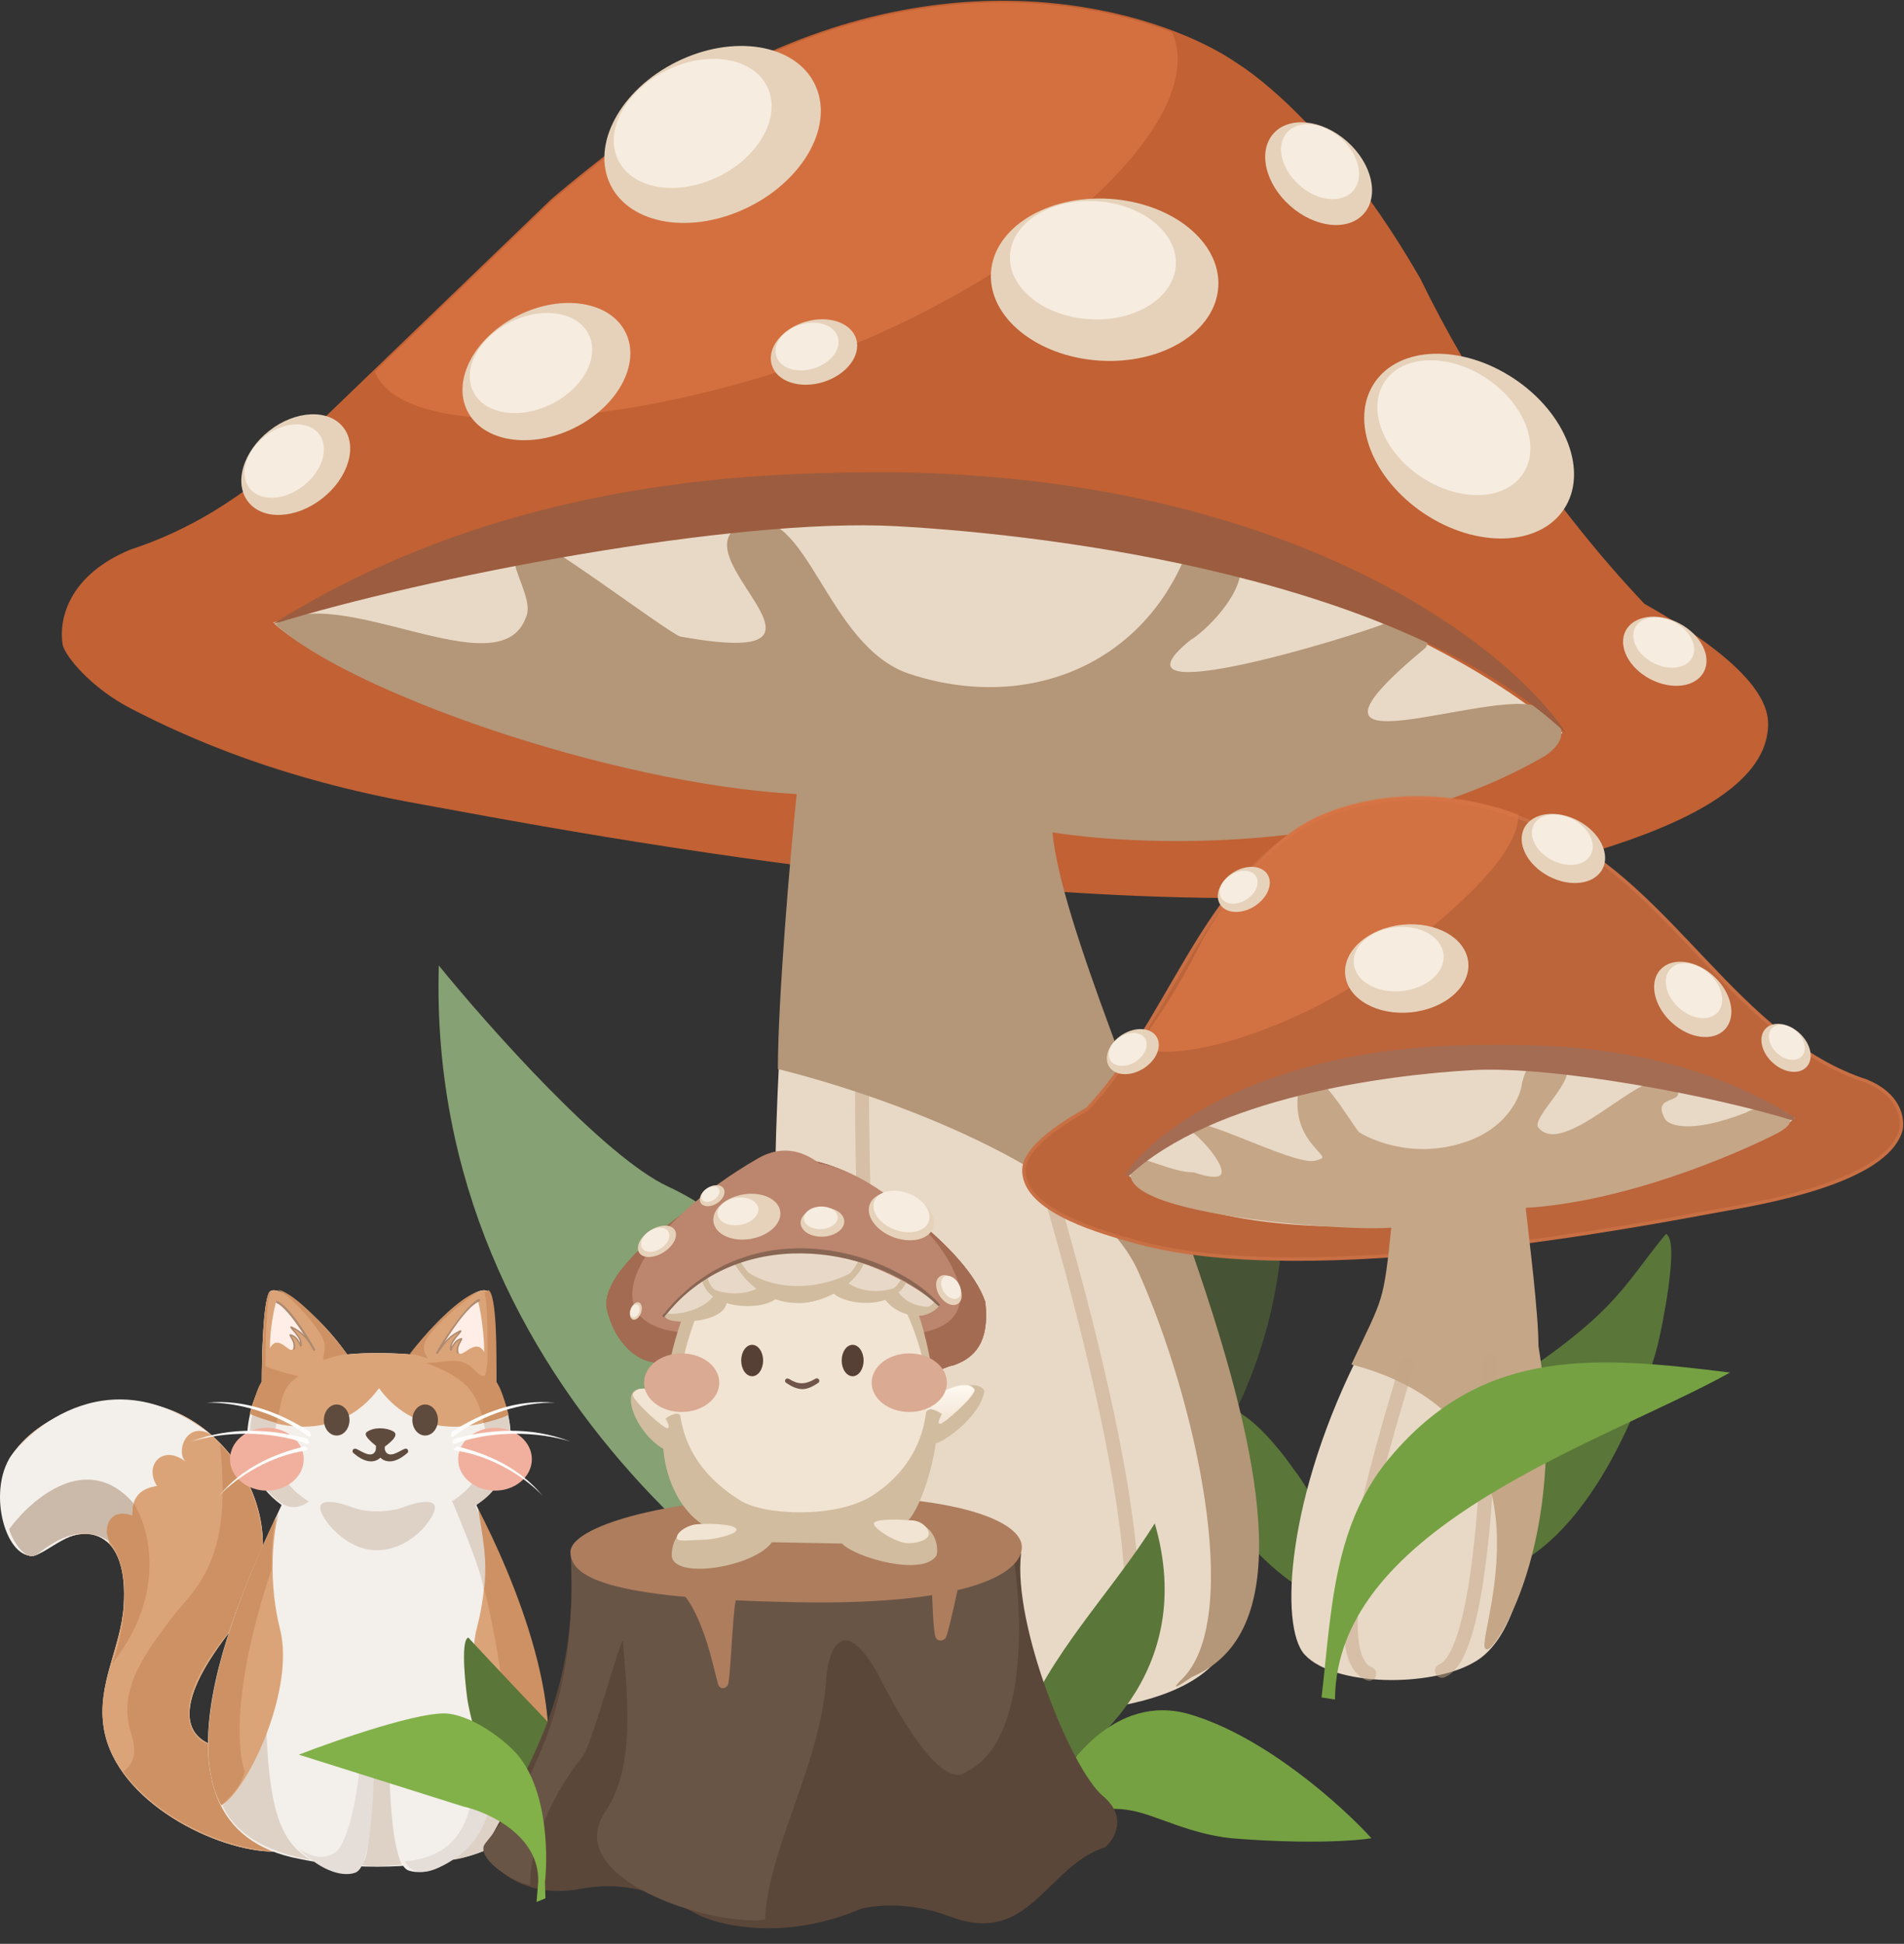 <svg width="338" height="345" viewBox="0 0 338 345" fill="none" xmlns="http://www.w3.org/2000/svg">
<rect x="0" y="0" width="338" height="345" fill="#333333" stroke="none"/>
<path d="M77.898 171.362C75.665 247.383 140.904 292.474 169.257 301.631L172.516 269.307C164.565 252.281 152.929 238.766 148.043 234.213C142.987 228.465 129.93 215.82 118.635 210.616C107.34 205.413 86.771 182.279 77.898 171.362Z" fill="#86A173"/>
<path d="M264.486 279.499C282.28 275.051 292.318 246.588 294.311 238.597C294.791 236.668 298.352 220.017 295.727 219.009C287.5 229 287 233.499 262.62 248.809L264.486 279.499Z" fill="#5A7639"/>
<path d="M208.742 236.252C208.509 263.68 224.925 278.687 233.162 282.763L236.596 274.218C234.208 267.847 230.774 262.647 229.339 260.869C227.848 258.654 224.009 253.73 220.719 251.544C217.429 249.358 211.364 240.439 208.742 236.252Z" fill="#5A7639" stroke="#5A7639" stroke-width="0.622"/>
<path d="M226.902 198.392C232.923 241.408 210.242 268.356 198.149 276.453C190.718 263.249 191.226 255.052 199.639 241.289C207.287 225.928 219.599 214.364 226.902 198.392Z" fill="#5A7639" fill-opacity="0.5"/>
<path d="M291.729 107.413C314.826 120.43 313.845 127.335 313.432 130.154C311.54 143.037 286.625 149.903 274.906 153.132L274.548 153.231C214.815 169.698 97.993 146.621 74.1 142.308C50.206 137.995 34.083 131.034 23.326 125.449C16.37 121.837 11.954 116.412 11.423 114.386C10.693 109.747 12.654 102.199 23.326 97.808C38.299 92.946 49.211 83.367 52.795 79.184L97.993 35.664C104.829 29.783 121.369 16.688 132.838 11.356C173.138 -8.404 207.239 3.123 219.252 11.356C226.553 15.995 239.404 27.911 251.889 49.646C260.451 67.289 274.605 89.378 291.729 107.413Z" fill="#C16134" stroke="#C16134" stroke-width="0.622"/>
<path d="M49.106 110.639C165.865 69.615 249.611 106.481 276.89 130.042C254.271 147.465 207.333 148.389 186.692 146.673C183.506 159.978 191.869 180.991 196.449 189.835C220.609 241.17 223.822 285.937 215.263 295.05C205.286 305.673 173.957 305.961 159.223 297.645C130.073 282.281 137.578 188.713 142.489 138.951C86.101 132.616 56.739 117.436 49.106 110.639Z" fill="url(#paint0_linear_131_2069)" stroke="#E8D9C6" stroke-width="0.622"/>
<path d="M181.573 195.52C192.241 229.927 210.828 295.776 194.638 301.88" stroke="#C5A687" stroke-opacity="0.5" stroke-width="2.487" stroke-linecap="round"/>
<path d="M153.034 193.734C153.035 223.532 155.528 295.429 169.557 300.869" stroke="#C5A687" stroke-opacity="0.5" stroke-width="2.487" stroke-linecap="round"/>
<path fill-rule="evenodd" clip-rule="evenodd" d="M156.1 59.179C121.182 74.91 72.915 80.136 66.69 66.317C66.636 66.197 66.585 66.077 66.538 65.956L97.997 35.664C104.833 29.783 121.373 16.688 132.841 11.356C164.142 -3.992 191.703 -0.465 208.081 5.733C214.215 19.561 190.97 43.47 156.1 59.179Z" fill="#DC7747" fill-opacity="0.7"/>
<path d="M274.385 134.097C244.653 151.468 204.052 150.47 186.828 147.731C190.202 180.938 247.843 282.442 211.582 297.634C208.201 299.982 208.009 299.786 210.195 297.634C220.53 286.484 212.377 248.73 202.043 225.647C193.775 207.18 155.449 193.983 138.092 189.744C138.092 177.602 140.234 152.225 141.426 140.944C107.879 139.066 61.536 122.502 48.921 110.819C60.033 103.006 88.609 122.495 93.331 109.645C95.28 105.809 88.044 98.079 92.536 94.92C94.289 93.804 118.463 112.265 120.757 112.971C155.124 119.202 118.294 97.729 132.483 92.822C143.343 89.066 146.615 114.738 161.499 119.622C181.991 126.345 202.524 118.326 210.561 98.341C212.482 97.689 219.387 96.852 220.182 99.669C221.295 105.302 213.371 112.514 211.383 113.558C194.59 127.082 241.091 112.679 245.965 110.623C254.868 107.18 254.444 112.058 253.119 114.927C224.056 138.973 264.83 121.747 273.207 125.495C275.393 126.473 280.263 129.985 274.385 134.097Z" fill="#B49678"/>
<path d="M159.053 83.828C228.775 84.808 267.424 114.089 278.081 130.218C248.651 102.636 187.75 94.956 159.053 93.389C130.355 91.821 75.142 102.466 48.306 110.824C91.141 84.025 136.903 83.828 159.053 83.828Z" fill="#9C5C3F"/>
<path d="M193.026 196.847C181.123 203.554 181.628 207.113 181.841 208.565C182.816 215.205 195.656 218.743 201.695 220.407L201.879 220.458C232.662 228.944 292.864 217.051 305.177 214.829C312.258 213.55 334.995 209.906 337.476 200.44C337.852 198.049 336.841 194.159 331.342 191.896C308.345 184.429 296.993 157.614 274.907 147.345C254.139 137.162 236.566 143.102 230.375 147.345C213.134 158.302 206.887 182.248 193.026 196.847Z" fill="#BC643A" stroke="#C96F44" stroke-width="0.622"/>
<path d="M318.059 198.506C257.889 177.366 214.732 196.364 200.675 208.505C212.331 217.484 236.519 217.96 247.156 217.076C248.798 223.932 244.489 234.761 242.129 239.318C228.584 265.54 227.457 288.8 231.868 293.497C237.009 298.971 253.719 299.162 261.312 294.876C276.334 286.959 272.466 238.74 269.935 213.097C298.994 209.832 314.125 202.009 318.059 198.506Z" fill="#E8D9C6" stroke="#E8D9C6" stroke-width="0.622"/>
<path d="M247.332 217.522C245.87 231.663 245.87 230.148 240.339 241.966C277.677 252.02 263.14 288.481 263.855 292.294C264.209 294.182 278.557 274.233 272.798 238.913C272.798 232.956 271.128 219.913 270.502 214.088C288.12 213.119 307.406 204.829 314.573 201.26C322.176 197.725 313.251 195.709 310.163 197.725C300.06 201.685 295.773 200.116 295.181 198.533C292.526 193.393 301.2 196.032 295.76 192.271C291.693 189.724 277.535 206.362 272.798 200.25C271.138 198.108 281.611 190.044 276.56 188.327C273.471 187.277 271.712 187.556 270.502 192.271C270.224 194.83 267.726 200.574 259.961 203.079C250.254 206.21 242.635 202.169 241.174 201.26C240.075 200.612 232.687 186.704 230.945 192.776C228.755 203.673 238.817 205.1 233.5 206.311C229.574 207.38 209.939 196.596 211.845 200.654C215.645 203.746 221.677 211.71 211.845 208.38C207.917 208.38 202.911 205.414 202.034 206.311C193.333 215.205 241.076 218.5 247.332 217.522Z" fill="#C5A687" stroke="#C5A687" stroke-width="0.622"/>
<path d="M261.397 185.785C225.467 186.29 205.55 200.289 200.058 208.601C215.224 194.387 246.608 190.429 261.397 189.621C276.185 188.814 304.638 194.299 318.468 198.606C296.393 184.796 272.811 185.785 261.397 185.785Z" fill="#A46C53" stroke="#A46C53" stroke-width="0.622"/>
<path d="M249.793 242.25C244.296 259.981 234.717 293.915 243.06 297.061" stroke="#C5A687" stroke-opacity="0.5" stroke-width="2.487" stroke-linecap="round"/>
<path d="M264.499 241.332C264.499 256.688 263.214 293.739 255.984 296.542" stroke="#C5A687" stroke-opacity="0.5" stroke-width="2.487" stroke-linecap="round"/>
<path fill-rule="evenodd" clip-rule="evenodd" d="M269.541 144.567C251.156 137.723 236.028 143.009 230.379 146.88C226.617 149.271 219.994 155.412 213.56 166.612C210.725 172.454 206.701 179.241 201.846 185.812C209.456 189.31 231.743 181.918 246.521 170.684C260.139 160.331 269.697 151.022 269.541 144.567Z" fill="#DC7747" fill-opacity="0.7"/>
<path d="M234.6 301.271L236.988 301.64C237.177 270.692 284.922 255.972 307.123 243.606C283.7 240.687 263.872 238.985 247.464 257.851C236.535 270.127 236.406 285.995 234.6 301.271Z" fill="#75A142"/>
<path d="M18.438 306.791C20.646 319.923 38.621 328.627 48.609 328.627C49.895 328.627 52.356 326.382 51.916 317.399C51.475 308.417 41.859 308.375 37.106 309.477C32.766 307.572 30.892 302.01 41.307 288.95C54.327 272.625 41.376 251.566 26.36 249.204C15.708 247.529 6.177 252.028 2.044 258.366C-2.526 265.372 2.664 278.962 7.003 275.656C15.648 269.07 22.847 271.936 21.951 285.093C21.446 292.515 17.129 299.007 18.438 306.791Z" fill="#FFFCF9"/>
<path d="M18.438 306.791C20.646 319.923 38.621 328.627 48.609 328.627C49.895 328.627 52.356 326.382 51.916 317.399C51.475 308.417 41.859 308.375 37.106 309.477C32.766 307.572 30.892 302.01 41.307 288.95C54.327 272.625 41.376 251.566 26.36 249.204C15.708 247.529 6.177 252.028 2.044 258.366C-2.526 265.372 2.664 278.962 7.003 275.656C15.648 269.07 22.847 271.936 21.951 285.093C21.446 292.515 17.129 299.007 18.438 306.791Z" fill="#DBA478"/>
<path d="M6.727 275.862C10.007 274.488 14.442 269.525 19.471 274.002C18.238 271.742 19.549 267.459 23.438 268.967C23.438 266.425 24.224 264.29 27.874 263.739C25.532 260.157 28.752 256.26 32.916 259.382C31.181 257.608 33.099 252.243 37.312 254.508C18.437 239.905 3.559 255.541 1.63 258.917C-2.369 265.914 1.63 277.997 6.727 275.862Z" fill="#F3EFEA"/>
<path d="M6.592 275.863C4.555 277.404 2.068 273.199 1.632 271.385C5.581 266.035 15.464 257.402 23.675 266.77C23.537 267.367 23.303 268.644 23.468 268.975C23.675 269.388 17.751 267.528 19.335 273.521C14.125 270.162 9.188 273.898 6.628 275.835L6.592 275.863Z" fill="#CBB9A9"/>
<path d="M19.953 295.22C29.817 282.711 26.405 270.973 23.741 266.84C23.521 267.226 23.443 268.47 23.466 268.975C18.919 267.391 18.162 272.144 19.677 273.866C23.921 279.707 21.721 290.49 19.953 295.22Z" fill="#CD9163"/>
<path d="M21.886 314.44C29.601 324.773 43.493 328.515 48.269 328.492C63.699 323.863 47.144 314.027 36.903 309.549C33.78 308.562 29.739 302.868 40.209 290.193C53.069 274.625 42.965 259.953 39.038 256.371C41.519 278.001 34.079 282.202 30.152 287.575C26.226 292.948 20.784 299.63 23.195 307.345C24.264 310.764 24.045 312.787 21.886 314.44Z" fill="#CD9163"/>
<path d="M61.618 240.391C65.641 239.95 70.957 240.207 72.931 240.391C77.879 233.296 85.732 227.165 86.834 229.507C87.836 231.637 88.074 240.391 88.074 245.213C89.865 248.864 94.4 259.885 84.561 267.118C90.297 279.655 112.148 324.154 80.875 329.94C77.886 330.56 66.397 332.695 53.226 329.94C21.953 324.154 44.253 279.655 49.988 267.118C40.15 259.885 44.684 248.864 46.475 245.213C46.475 240.391 46.713 231.637 47.715 229.507C48.817 227.165 56.67 233.296 61.618 240.391Z" fill="#F3EFEA"/>
<path d="M61.618 240.391C65.641 239.95 70.957 240.207 72.931 240.391C77.879 233.296 85.732 227.165 86.834 229.507C87.836 231.637 88.074 240.391 88.074 245.213C88.77 246.866 89.596 248.519 90.147 250.93C85.509 253.41 74.277 255.973 67.278 246.384C60.279 255.973 48.978 253.41 44.34 250.93C44.891 248.519 45.779 246.866 46.475 245.213C46.475 240.391 46.713 231.637 47.715 229.507C48.817 227.165 56.67 233.296 61.618 240.391Z" fill="#DBA478"/>
<ellipse cx="2.273" cy="2.755" rx="2.273" ry="2.755" transform="matrix(-1 0 0 1 77.745 249.277)" fill="#5F4B3D"/>
<ellipse cx="2.273" cy="2.755" rx="2.273" ry="2.755" transform="matrix(-1 0 0 1 62.042 249.277)" fill="#5F4B3D"/>
<path d="M69.808 254.042C71.104 254.763 68.877 256.407 67.543 257.266C66.464 256.35 64.245 254.796 65.125 254.155C66.42 253.211 68.62 253.381 69.808 254.042Z" fill="#5F4B3D"/>
<path d="M62.662 257.822C66.382 261.129 68.471 258.373 68.311 256.72C67.92 256.1 66.979 255.319 66.864 256.582C66.589 259.613 63.982 257.343 63.144 257.133C62.593 256.996 62.502 257.616 62.662 257.822Z" fill="#5F4B3D"/>
<path d="M72.383 257.822C68.663 261.129 66.573 258.373 66.734 256.72C67.125 256.1 68.066 255.319 68.181 256.582C68.456 259.613 71.063 257.343 71.9 257.133C72.451 256.996 72.543 257.616 72.383 257.822Z" fill="#5F4B3D"/>
<path d="M84.704 266.98C91.317 262.902 91.087 254.581 90.146 250.93C88.989 251.646 86.816 252.33 85.875 252.583C86.816 256.234 86.77 262.419 80.158 266.497C80.961 267.117 82.72 268.082 84.704 266.98Z" fill="#DED2C7"/>
<path d="M50.275 266.98C43.662 262.902 43.891 254.581 44.833 250.93C45.99 251.646 48.162 252.33 49.103 252.583C48.162 256.234 48.208 262.419 54.821 266.497C54.017 267.117 52.258 268.082 50.275 266.98Z" fill="#DED2C7"/>
<path d="M58.458 270.704C65.567 278.75 72.905 274.056 75.591 270.704C79.89 265.193 74.535 266.341 71.32 267.604C70.058 268.086 66.035 268.762 62.729 267.604C59.514 266.341 54.16 265.193 58.458 270.704Z" fill="#DED2C7"/>
<path d="M77.608 240.114C78.986 237.634 83.064 231.573 85.048 230.746" stroke="#AD8A70" stroke-width="0.387" stroke-linecap="round"/>
<path d="M55.172 238.64C55.19 238.673 55.208 238.705 55.226 238.737C55.209 238.707 55.191 238.674 55.172 238.64C53.775 236.142 50.984 231.769 49.026 230.953C48.659 232.331 47.869 236.092 47.924 239.288C49.439 236.464 51.575 240.735 52.057 239.288C52.539 237.841 50.541 236.326 51.85 236.946C53.159 237.566 53.434 239.839 53.297 238.255C53.159 236.67 50.266 234.673 52.195 235.706C53.665 236.494 54.772 237.948 55.172 238.64Z" fill="#FFEEE7"/>
<path d="M55.362 238.874C55.018 238.231 53.874 236.67 52.331 235.843C50.403 234.81 53.296 236.807 53.434 238.392C53.571 239.976 53.296 237.703 51.987 237.083C50.678 236.463 52.676 237.978 52.194 239.425" stroke="#AD8A70" stroke-width="0.258" stroke-linecap="round"/>
<path d="M78.282 239.327C78.263 239.361 78.244 239.395 78.226 239.429C78.243 239.397 78.262 239.363 78.282 239.327C79.693 236.814 82.953 231.909 84.91 231.094C85.277 232.471 85.998 236.784 85.943 239.98C84.428 237.156 81.876 241.426 81.394 239.98C80.912 238.533 82.91 237.018 81.601 237.638C80.292 238.258 80.017 240.531 80.154 238.946C80.292 237.362 83.185 235.365 81.257 236.398C79.79 237.183 78.684 238.633 78.282 239.327Z" fill="#FFEEE7"/>
<path d="M78.093 239.561C78.437 238.918 79.581 237.357 81.124 236.53C83.052 235.497 80.159 237.495 80.022 239.079C79.884 240.663 80.159 238.39 81.468 237.77C82.777 237.15 80.779 238.666 81.261 240.112" stroke="#AD8A70" stroke-width="0.258" stroke-linecap="round"/>
<path d="M55.773 239.566C54.395 237.087 51.144 231.92 49.16 231.094" stroke="#AD8A70" stroke-width="0.387" stroke-linecap="round"/>
<path d="M88.151 310.309C87.6 323.948 84.362 327.254 80.436 330.078C84.362 329.481 91.94 326.91 95.108 320.021C93.272 318.437 90.08 315.406 88.151 310.309Z" fill="#DED2C7"/>
<path d="M47.302 307.344C47.853 322.223 50.264 327.251 55.155 330.075C51.229 329.478 42.687 327.389 39.519 320.501C41.355 318.916 45.374 312.441 47.302 307.344Z" fill="#DED2C7"/>
<path d="M63.971 330.938C65.584 331.497 69.511 331.171 71.272 330.938C70.647 328.746 69.481 327.045 69.137 314.508C68.627 314.94 67.346 315.541 65.762 314.508C65.706 326.07 65.417 330.558 63.971 330.938Z" fill="#DED2C7"/>
<path d="M85.856 282.138C85.509 278.875 81.953 270.516 80.365 266.634C81.043 267.021 82.846 267.378 84.291 266.979C86.151 270.767 86.648 277.64 85.856 282.138Z" fill="#DED2C7"/>
<path d="M75.612 241.907C84.291 245.007 84.842 248.52 85.876 252.566C87.115 252.245 89.788 251.51 90.284 251.069C89.848 249.484 88.906 246.109 88.08 245.282C88.218 240.024 88.176 229.343 86.633 228.957L86.564 229.095L85.945 229.508C86.606 230.39 86.496 238.004 86.564 241.563C86.22 243.285 86.633 245.668 84.153 243.078C81.674 240.488 79.056 241.907 75.612 241.907Z" fill="#CD9163"/>
<path d="M53.021 244.249C49.852 246.246 50.128 248.468 49.095 252.515C47.855 252.193 44.975 251.371 44.48 250.93C44.916 249.346 45.651 246.108 46.477 245.282C46.477 240.047 46.89 230.403 47.855 229.301L47.924 229.37V229.852C47.262 230.734 47.166 238.899 47.097 242.458C47.924 242.898 51.643 244.019 53.021 244.249Z" fill="#CD9163"/>
<path d="M49.298 228.887C52.659 229.548 58.919 236.785 61.628 240.321C61.1 240.367 59.617 240.597 58.184 241.148C56.393 241.837 58.184 240.253 57.495 238.048C56.806 235.844 52.053 230.333 49.298 228.887Z" fill="#CD9163"/>
<path d="M84.983 229.301C81.621 229.962 75.431 236.786 72.722 240.322C73.25 240.368 73.975 240.391 75.408 240.942C76.841 241.493 74.719 240.529 75.408 238.325C76.097 236.12 82.228 230.747 84.983 229.301Z" fill="#CD9163"/>
<ellipse cx="6.544" cy="5.58" rx="6.544" ry="5.58" transform="matrix(-1 0 0 1 53.917 253.406)" fill="#F1B09E"/>
<ellipse cx="6.544" cy="5.58" rx="6.544" ry="5.58" transform="matrix(-1 0 0 1 94.417 253.406)" fill="#F1B09E"/>
<path d="M36.618 248.952C43.714 248.269 49.855 250.859 54.923 254.055C55.234 254.363 55.397 255.479 54.5 254.791C49.473 250.934 42.325 248.809 36.618 248.952Z" fill="#FEFDFB"/>
<path d="M33.921 255.867C41.181 253.056 48.297 253.725 54.448 255.309C54.854 255.515 55.318 256.554 54.197 256.154C47.789 253.868 39.741 254.041 33.921 255.867Z" fill="#FEFDFB"/>
<path d="M38.919 265.451C43.116 260.405 48.704 258.035 53.967 256.744C54.358 256.735 55.151 257.33 54.144 257.482C48.433 258.341 42.498 261.696 38.919 265.451Z" fill="#FEFDFB"/>
<path d="M98.603 248.952C91.507 248.269 85.366 250.859 80.298 254.055C79.987 254.363 79.823 255.479 80.72 254.791C85.748 250.934 92.896 248.809 98.603 248.952Z" fill="#FEFDFB"/>
<path d="M101.296 255.867C94.036 253.056 86.92 253.725 80.769 255.309C80.363 255.515 79.899 256.554 81.019 256.154C87.428 253.868 95.475 254.041 101.296 255.867Z" fill="#FEFDFB"/>
<path d="M96.306 265.451C92.109 260.405 86.52 258.035 81.258 256.744C80.866 256.735 80.074 257.33 81.08 257.482C86.792 258.341 92.727 261.696 96.306 265.451Z" fill="#FEFDFB"/>
<path d="M62.936 332.008C65.498 331.199 66.311 322.709 66.311 304.937C61.214 303.835 50.248 300.928 47.162 298.117C47.92 320.16 48.383 326.185 56.943 331.044C59.492 332.49 61.627 332.421 62.936 332.008Z" fill="#F3EFEA"/>
<path d="M72.585 332.008C70.023 331.199 69.21 322.709 69.21 304.937C75.593 302.962 88.36 298.834 88.36 298.117C87.602 320.16 87.139 326.185 78.578 331.044C76.029 332.49 73.894 332.421 72.585 332.008Z" fill="#F3EFEA"/>
<path d="M88.769 297.355L68.999 304.726L69.619 317.745L87.322 314.025L88.769 297.355Z" fill="#F3EFEA"/>
<path d="M46.819 297.43L66.589 304.249L65.831 317.337L47.99 311.551L46.819 297.43Z" fill="#F3EFEA"/>
<path d="M86.999 309.968C88.299 309.121 88.239 311.002 88.102 312.586C87.497 319.543 86.999 327.258 77.907 331.46C74.109 333.215 72.465 331.598 71.914 330.358C87.275 328.98 82.246 313.068 86.999 309.968Z" fill="#E5DDD8"/>
<path d="M62.988 332.395C66.289 331.452 66.294 316.345 66.639 307.804C66.725 305.669 64.021 308.286 64.021 309.87C64.021 316.546 61.95 327.074 59.544 328.744C58.649 329.502 56.196 330.37 53 328.055C57.477 332.602 61.266 333.015 62.988 332.395Z" fill="#E5DDD8"/>
<path d="M39.383 320.431C32.77 309.685 41.587 284.405 49.44 268.699C49.141 269.457 47.07 278.632 49.715 289.158C52.36 299.683 44.342 317.124 39.383 320.431Z" fill="#DBA478"/>
<path d="M94.692 320.295C101.449 309.639 93.521 286.197 85.118 268.908C85.406 269.669 87.469 278.313 84.683 288.803C81.897 299.292 89.778 316.922 94.692 320.295Z" fill="#DBA478"/>
<path d="M89.114 312.578C91.097 306.24 87.805 289.318 85.945 281.924C86.771 278.783 85.531 271.362 84.843 267.734C90.859 279.238 102.339 305.896 94.968 320.43C93.223 319.007 89.94 315.278 89.114 312.578Z" fill="#CD9163"/>
<path d="M43.446 314.51C41.462 308.173 42.55 295.43 48.199 278.553C48.199 275.453 48.268 272.882 48.956 269.254C43.308 281.309 32.149 306.864 39.244 320.366C40.989 318.942 42.619 317.211 43.446 314.51Z" fill="#CD9163"/>
<path d="M98.054 326.47C88.118 323.117 83.76 306.478 83.007 301.845C82.825 300.723 81.595 291.1 83.139 290.649C83.139 290.649 88.5 296.5 100.591 309.118L98.054 326.47Z" fill="#5A7639"/>
<path d="M204.998 270.381C212.752 297.137 192.729 311.807 184.492 315.882L181.058 307.338C186.241 293.514 197.264 282.733 204.998 270.381Z" fill="#5A7639"/>
<path d="M211.238 304.271C197.854 300.324 188.614 313.462 185.668 320.524L188.152 325.458C192.389 320.887 197.211 320.524 201.448 321.467C205.685 322.411 211.238 325.458 218.543 326.256C231.986 327.359 240.753 326.716 243.456 326.256C238.293 320.573 224.622 308.219 211.238 304.271Z" fill="#75A142"/>
<path d="M101.386 275.672C133.453 290.769 168.418 281.962 181.268 275.672C179.734 288.417 190.224 314.094 195.76 318.734C200.188 322.447 197.916 326.345 196.227 327.83C185.662 331.232 182.825 345.553 168.615 340.142C161.465 337.42 155.009 338.141 152.675 338.843C139.202 344.535 128.064 341.689 124.596 340.142C121.128 338.595 113.992 333.15 102.987 335.254C91.982 337.358 85.046 329.933 86.713 326.901C96.754 308.645 102.313 297.984 101.386 275.672Z" fill="#5B4739"/>
<path d="M101.337 276.164C140.292 287.405 170.112 282.106 180.021 277.03C181.426 286.249 182.484 308.849 171.813 314.294C166.4 319.152 156.028 297.363 155.536 296.529C149.521 286.328 147.144 292.939 146.707 297.519C145.828 312.988 136.374 327.817 135.81 340.726C126.056 341.906 99.466 333.366 107.462 321.536C112.973 313.383 111.287 300.382 110.566 291.267C110.2 290.709 105.462 308.165 103.599 311.509C95.599 321.462 93.888 331.282 94.141 334.563C90.531 333.964 84.263 329.49 86.149 327.169C98.309 312.211 102.262 295.325 101.337 276.164Z" fill="#695546"/>
<path d="M167.548 290.62C167.822 290.571 169.077 284.991 169.671 282.207L165.768 282.826C165.836 283.754 165.973 290.064 166.453 290.62C166.836 291.066 167.343 290.806 167.548 290.62Z" fill="#AD7D5E" stroke="#AD7D5E" stroke-width="0.622"/>
<path d="M128.862 299.037C129.341 298.79 129.706 286.727 130.3 283.943L122.015 283.324C125.986 288.768 127.424 298.543 127.903 299.099C128.287 299.545 128.656 299.223 128.862 299.037Z" fill="#AD7D5E" stroke="#AD7D5E" stroke-width="0.622"/>
<path d="M101.267 275.469C101.267 280.457 109.894 283.821 141.688 284.377C173.482 284.934 181.401 278.748 181.401 274.603C181.402 270.025 170.11 265.571 148.101 265.571C121.671 264.952 101.267 270.481 101.267 275.469Z" fill="#AD7D5E"/>
<path d="M96.743 334.011L96.824 336.922L95.25 337.577L95.548 334.011C95.778 325.764 86.731 321.637 82.178 320.605L53.057 311.424C60.051 308.719 75.19 303.479 79.788 304.165C84.386 304.851 89.191 308.695 91.019 310.531C97.045 316.388 97.346 328.625 96.743 334.011Z" fill="#81B148"/>
<path d="M161.936 231.919C161.834 234.523 161.386 238.344 160.71 240.5C161.353 246.554 167.347 242.529 169.122 242.318C174.282 240.641 175.463 236.569 174.871 231.073C171.405 220.97 153.69 209.881 151.999 208.951L151.977 208.938C150.222 207.973 140.21 202.465 131.624 208.19C123 213.939 105.967 225.155 107.827 232.595C109.687 240.035 115.306 242.896 118.688 241.458C121.394 240.309 122.129 235.484 121.269 233.229C133.444 212.6 162.063 228.664 161.936 231.919Z" fill="#A36B52" stroke="#A36B52" stroke-width="0.085"/>
<path d="M161.936 231.919C161.834 234.523 161.386 238.344 160.71 240.5C161.353 246.554 167.347 242.529 169.122 242.318C174.282 240.641 175.463 236.569 174.871 231.073C171.405 220.97 153.69 209.881 151.999 208.951L151.977 208.938C150.222 207.973 140.21 202.465 131.624 208.19C123 213.939 105.967 225.155 107.827 232.595C109.687 240.035 115.306 242.896 118.688 241.458C121.394 240.309 122.129 235.484 121.269 233.229C133.444 212.6 162.063 228.664 161.936 231.919Z" fill="#A36B52" stroke="#A36B52" stroke-width="0.085"/>
<path d="M164.006 236.441C181.55 232.805 159.272 208.625 145.491 206.511C143.166 204.751 139.329 202.853 134.584 205.581C113.786 217.545 104.021 234.581 120.677 236.441C129.748 237.454 149.786 239.387 164.006 236.441Z" fill="#BC856D"/>
<path d="M166.149 249.451C165.914 245.468 164.689 236.075 161.615 229.702C158.521 223.286 135.204 225.916 123.932 228.032C122.427 230.189 119.084 237.329 117.759 248.636C117.113 247.75 114.239 245.824 112.664 246.843C110.696 248.117 113.201 254.452 117.759 257.158C118.014 260.911 119.838 267.895 125.63 271.147C123.581 270.644 119.436 270.897 119.241 275.934C119.157 280.498 133.785 278.232 137.04 273.726L149.466 273.956C151.885 276.509 163.937 279.864 166.251 276.059C166.721 274.292 165.844 269.904 160.867 270.15C162.585 268.997 165.173 262.649 166.129 256.169C167.68 255.878 174.15 251.282 174.753 246.843C173.603 244.429 166.071 246.795 166.149 249.451Z" fill="#D1BC9F"/>
<path d="M124.025 232.412C125.132 229.484 154.772 228.263 159.833 230.637C170.264 251.427 161.159 261.52 154.664 265.568C148.492 269.415 135.81 269.077 131.371 266.287C116.223 256.765 120.185 242.562 124.025 232.412Z" fill="#F2E4D3"/>
<ellipse cx="1.945" cy="2.79" rx="1.945" ry="2.79" transform="matrix(-1 0 0 1 153.308 238.684)" fill="#564035"/>
<ellipse cx="1.945" cy="2.79" rx="1.945" ry="2.79" transform="matrix(-1 0 0 1 135.468 238.684)" fill="#564035"/>
<path d="M145.448 245.077C145.448 244.73 145.059 244.522 144.76 244.698C142.903 245.793 141.689 245.753 140.041 244.723C139.751 244.541 139.361 244.74 139.361 245.082V245.082C139.361 245.22 139.429 245.35 139.543 245.426C141.776 246.92 143.084 246.913 145.262 245.431C145.379 245.351 145.448 245.218 145.448 245.077V245.077Z" fill="#70554A"/>
<path d="M118.602 233.009C134.327 214.07 157 224.047 166.37 231.402C163.496 235.731 159.17 232.191 157.789 229.88C152.412 232.248 149.236 230.078 147.897 228.697C143.636 231.368 139.245 230.599 137.582 229.88C136.838 231.504 131.1 231.149 128.325 230.768C129.593 234.277 116.869 234.953 118.602 233.009Z" fill="#E8D8C8" stroke="#F2E4D3" stroke-width="0.085"/>
<path d="M152.839 224.095C150.133 229.971 137.959 235.551 130.772 223.926" stroke="#D1BC9F" stroke-width="1.099"/>
<path d="M137.495 230.012C135.043 232.125 126.039 231.872 125.109 226.926" stroke="#D1BC9F" stroke-width="1.099"/>
<path d="M128.494 230.773C128.621 234.536 117.546 234.62 118.518 233.098" stroke="#D1BC9F" stroke-width="1.099"/>
<path d="M160.366 227.391C158.083 232.125 149.46 231.026 147.98 228.743" stroke="#D1BC9F" stroke-width="1.099"/>
<path d="M166.37 231.323C163.918 234.493 158.803 232.549 157.408 230.055" stroke="#D1BC9F" stroke-width="1.099"/>
<path d="M166.749 231.705C156.041 221.326 132.631 216.918 119.011 232.125C118.644 232.536 118.283 232.962 117.927 233.403C118.28 232.962 118.642 232.536 119.011 232.125C134.596 214.599 158.815 222.638 166.749 231.705Z" fill="#886653"/>
<path d="M166.749 231.705L166.614 231.844L166.895 231.578L166.749 231.705ZM117.644 233.444C117.578 233.527 117.591 233.649 117.675 233.716C117.758 233.783 117.88 233.77 117.947 233.686L117.644 233.444ZM166.884 231.566C161.493 226.341 152.918 222.627 143.983 222.127C135.043 221.626 125.724 224.34 118.866 231.995L119.155 232.254C125.918 224.703 135.114 222.018 143.961 222.514C152.813 223.01 161.297 226.69 166.614 231.844L166.884 231.566ZM118.866 231.995C118.495 232.409 118.131 232.838 117.775 233.281L118.078 233.524C118.429 233.086 118.789 232.663 119.155 232.254L118.866 231.995ZM117.775 233.281C117.732 233.335 117.688 233.39 117.645 233.445L117.949 233.686C117.992 233.632 118.035 233.578 118.078 233.524L117.775 233.281ZM117.947 233.686C117.991 233.632 118.034 233.578 118.077 233.525L117.776 233.281C117.732 233.335 117.688 233.389 117.644 233.444L117.947 233.686ZM118.077 233.525C118.432 233.087 118.791 232.663 119.155 232.253L118.866 231.996C118.497 232.41 118.134 232.838 117.776 233.281L118.077 233.525ZM119.155 232.253C126.899 223.546 136.784 221.188 145.728 222.135C154.683 223.083 162.673 227.342 166.603 231.833L166.895 231.578C162.89 227.001 154.804 222.706 145.769 221.75C136.724 220.792 126.707 223.178 118.866 231.996L119.155 232.253Z" fill="#886653"/>
<path d="M155.129 270.43C155.129 271.341 159.185 273.896 161.216 273.896C163.247 273.896 164.894 273.158 164.894 272.248C164.894 271.337 163.712 269.838 161.681 269.838C159.525 269.669 155.129 269.519 155.129 270.43Z" fill="#F2E4D3"/>
<path d="M130.75 271.481C130.75 272.391 126.567 273.299 124.536 273.299C122.505 273.299 120.14 273.786 120.14 272.876C120.14 271.965 122.124 270.508 124.156 270.508C126.311 270.339 130.75 270.57 130.75 271.481Z" fill="#F2E4D3"/>
<path d="M118.098 251.744C119.687 250.662 120.493 250.659 121.015 251.364C120.827 248.976 113.997 244.589 112.391 247.39C112.011 248.354 117.971 253.613 118.478 253.444C118.884 253.309 118.661 252.886 118.098 251.744Z" fill="#F2E4D3" stroke="#F2E4D3" stroke-width="0.085"/>
<path d="M167.252 250.967C165.662 249.884 164.856 249.882 164.335 250.586L164.504 248.439C165.838 247.715 171.613 244.265 172.959 246.613C173.339 247.576 167.379 252.835 166.871 252.666C166.466 252.531 166.688 252.108 167.252 250.967Z" fill="url(#paint1_linear_131_2069)" stroke="#F2E4D3" stroke-width="0.085"/>
<path d="M151.187 225.832C148.065 227.657 139.84 230.213 132.756 225.832C135.764 229.915 143.662 235.632 151.187 225.832Z" fill="#D1BC9F"/>
<path d="M150.408 227.652C153.634 229.871 157.709 229.139 159.275 228.392C158.359 229.976 154.943 232.396 148.61 229.408L150.408 227.652Z" fill="#D1BC9F"/>
<path d="M159.404 229.29C161.477 232.096 164.881 232.16 166.294 231.726C165.213 233.108 161.956 234.833 157.583 230.672L159.404 229.29Z" fill="#D1BC9F"/>
<path d="M126.921 229.636C125.153 232.643 119.959 233.43 118.509 233.146C119.729 234.408 124.962 235.415 128.877 230.821L126.921 229.636Z" fill="#D1BC9F"/>
<path d="M135.516 228.07C132.289 230.289 128.215 229.557 126.649 228.81C127.565 230.394 130.981 232.814 137.314 229.826L135.516 228.07Z" fill="#D1BC9F"/>
<ellipse cx="6.679" cy="5.2" rx="6.679" ry="5.2" transform="matrix(-1 0 0 1 168.097 240.207)" fill="#DAAA93"/>
<ellipse cx="6.679" cy="5.2" rx="6.679" ry="5.2" transform="matrix(-1 0 0 1 127.687 240.207)" fill="#DAAA93"/>
<ellipse cx="132.582" cy="215.942" rx="6" ry="4" transform="rotate(-9.572 132.582 215.942)" fill="#E6D2BA"/>
<ellipse cx="131.001" cy="215.004" rx="3.648" ry="2.432" transform="rotate(-9.572 131.001 215.004)" fill="#F6ECE0"/>
<ellipse cx="160.019" cy="215.843" rx="6" ry="4" transform="rotate(20.428 160.019 215.843)" fill="#E6D2BA"/>
<ellipse cx="160.032" cy="215.021" rx="5.156" ry="3.438" transform="rotate(20.428 160.032 215.021)" fill="#F6ECE0"/>
<ellipse cx="168.451" cy="228.971" rx="2.908" ry="1.939" transform="rotate(56.836 168.451 228.971)" fill="#E6D2BA"/>
<ellipse cx="168.828" cy="228.492" rx="2.255" ry="1.503" transform="rotate(56.836 168.828 228.492)" fill="#F6ECE0"/>
<ellipse cx="146" cy="216.906" rx="3.878" ry="2.585" transform="rotate(-2.816 146 216.906)" fill="#E6D2BA"/>
<ellipse cx="145.705" cy="216.149" rx="3.007" ry="2.005" transform="rotate(-2.816 145.705 216.149)" fill="#F6ECE0"/>
<ellipse cx="126.425" cy="212.221" rx="2.399" ry="1.599" transform="rotate(-32.816 126.425 212.221)" fill="#E6D2BA"/>
<ellipse cx="126.12" cy="211.944" rx="1.764" ry="1.176" transform="rotate(-32.816 126.12 211.944)" fill="#F6ECE0"/>
<ellipse cx="116.623" cy="220.317" rx="3.745" ry="2.27" transform="rotate(-32.816 116.623 220.317)" fill="#E6D2BA"/>
<ellipse cx="116.309" cy="220.035" rx="2.753" ry="1.836" transform="rotate(-32.816 116.309 220.035)" fill="#F6ECE0"/>
<ellipse cx="112.877" cy="232.688" rx="1.606" ry="0.974" transform="rotate(-70.572 112.877 232.688)" fill="#E6D2BA"/>
<ellipse cx="112.697" cy="232.676" rx="1.181" ry="0.787" transform="rotate(-70.572 112.697 232.676)" fill="#F6ECE0"/>
<ellipse cx="126.5" cy="23.861" rx="20.217" ry="14.385" transform="rotate(-26.336 126.5 23.861)" fill="#E6D2BA"/>
<ellipse cx="122.963" cy="21.9" rx="14.747" ry="10.493" transform="rotate(-26.336 122.963 21.9)" fill="#F6ECE0"/>
<ellipse cx="97" cy="65.954" rx="15.678" ry="11.156" transform="rotate(-26.336 97 65.954)" fill="#E6D2BA"/>
<ellipse cx="94.257" cy="64.433" rx="11.437" ry="8.138" transform="rotate(-26.336 94.257 64.433)" fill="#F6ECE0"/>
<ellipse cx="144.5" cy="62.477" rx="7.839" ry="5.578" transform="rotate(-17.234 144.5 62.477)" fill="#E6D2BA"/>
<ellipse cx="196.095" cy="49.648" rx="20.217" ry="14.385" transform="rotate(3.664 196.095 49.648)" fill="#E6D2BA"/>
<ellipse cx="194.012" cy="46.181" rx="14.747" ry="10.493" transform="rotate(3.664 194.012 46.181)" fill="#F6ECE0"/>
<ellipse cx="260.8" cy="79.179" rx="20.217" ry="14.385" transform="rotate(33.664 260.8 79.179)" fill="#E6D2BA"/>
<ellipse cx="258.091" cy="75.908" rx="14.747" ry="10.493" transform="rotate(33.664 258.091 75.908)" fill="#F6ECE0"/>
<ellipse cx="143.266" cy="61.509" rx="5.718" ry="4.069" transform="rotate(-17.234 143.266 61.509)" fill="#F6ECE0"/>
<ellipse cx="295.535" cy="115.588" rx="7.839" ry="5.578" transform="rotate(27.766 295.535 115.588)" fill="#E6D2BA"/>
<ellipse cx="295.346" cy="114.031" rx="5.718" ry="4.069" transform="rotate(27.766 295.346 114.031)" fill="#F6ECE0"/>
<ellipse cx="277.535" cy="150.588" rx="7.839" ry="5.578" transform="rotate(27.766 277.535 150.588)" fill="#E6D2BA"/>
<ellipse cx="277.346" cy="149.031" rx="5.718" ry="4.069" transform="rotate(27.766 277.346 149.031)" fill="#F6ECE0"/>
<ellipse cx="220.802" cy="157.856" rx="4.977" ry="3.541" transform="rotate(-32.234 220.802 157.856)" fill="#E6D2BA"/>
<ellipse cx="219.887" cy="157.465" rx="3.63" ry="2.583" transform="rotate(-32.234 219.887 157.465)" fill="#F6ECE0"/>
<ellipse cx="201.098" cy="186.649" rx="4.977" ry="3.541" transform="rotate(-32.234 201.098 186.649)" fill="#E6D2BA"/>
<ellipse cx="200.183" cy="186.258" rx="3.63" ry="2.583" transform="rotate(-32.234 200.183 186.258)" fill="#F6ECE0"/>
<ellipse cx="317.058" cy="185.979" rx="4.977" ry="3.541" transform="rotate(42.766 317.058 185.979)" fill="#E6D2BA"/>
<ellipse cx="317.199" cy="184.993" rx="3.63" ry="2.583" transform="rotate(42.766 317.199 184.993)" fill="#F6ECE0"/>
<ellipse cx="300.5" cy="177.376" rx="7.804" ry="5.553" transform="rotate(42.766 300.5 177.376)" fill="#E6D2BA"/>
<ellipse cx="300.72" cy="175.831" rx="5.693" ry="4.051" transform="rotate(42.766 300.72 175.831)" fill="#F6ECE0"/>
<ellipse cx="249.725" cy="171.9" rx="10.98" ry="7.813" transform="rotate(-5.895 249.725 171.9)" fill="#E6D2BA"/>
<ellipse cx="248.297" cy="170.231" rx="8.01" ry="5.699" transform="rotate(-5.895 248.297 170.231)" fill="#F6ECE0"/>
<ellipse cx="52.5" cy="82.462" rx="10.721" ry="7.629" transform="rotate(-38.084 52.5 82.462)" fill="#E6D2BA"/>
<ellipse cx="50.452" cy="81.827" rx="7.821" ry="5.565" transform="rotate(-38.084 50.452 81.827)" fill="#F6ECE0"/>
<ellipse cx="234.083" cy="30.821" rx="10.721" ry="7.629" transform="rotate(41.561 234.083 30.821)" fill="#E6D2BA"/>
<ellipse cx="234.34" cy="28.692" rx="7.821" ry="5.565" transform="rotate(41.561 234.34 28.692)" fill="#F6ECE0"/>
<defs>
<linearGradient id="paint0_linear_131_2069" x1="162.998" y1="92.191" x2="162.998" y2="303.491" gradientUnits="userSpaceOnUse">
<stop stop-color="#E8D9C6"/>
<stop offset="1" stop-color="#E8D9C6"/>
</linearGradient>
<linearGradient id="paint1_linear_131_2069" x1="168.656" y1="246.105" x2="168.656" y2="252.671" gradientUnits="userSpaceOnUse">
<stop stop-color="#FEF8F0"/>
<stop offset="1" stop-color="#F2E4D3"/>
</linearGradient>
</defs>
</svg>
